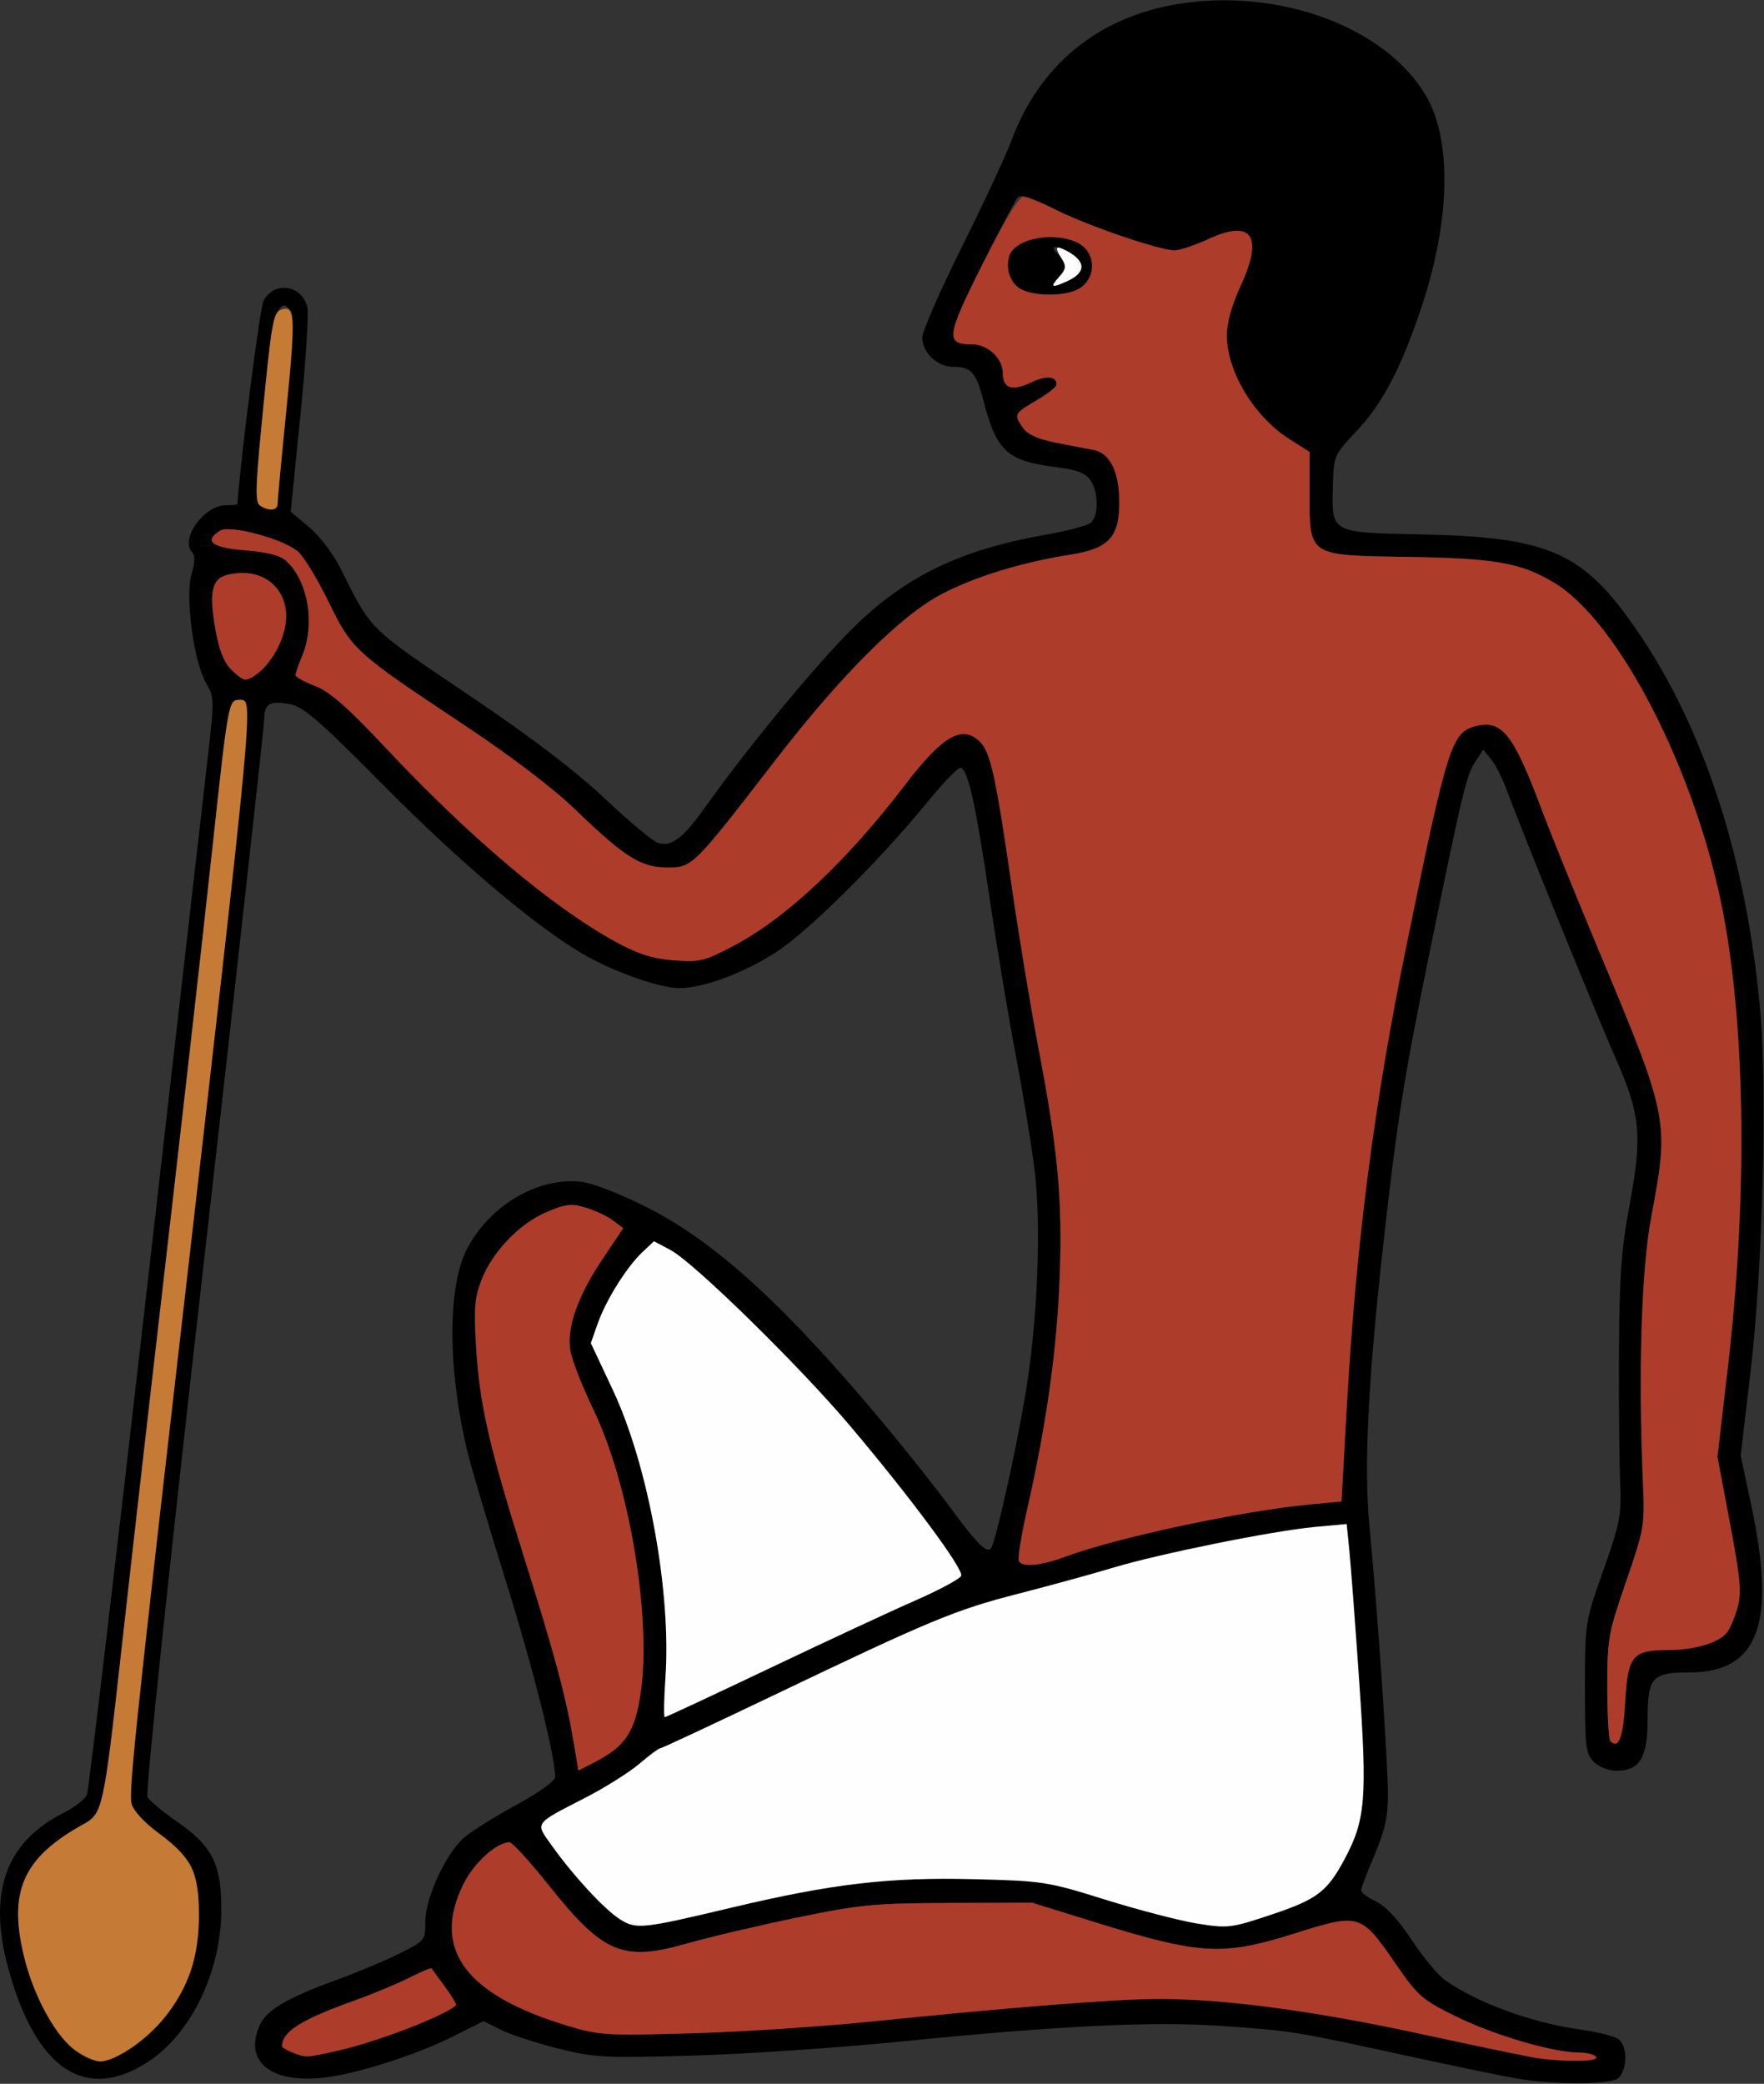 <?xml version="1.0" encoding="UTF-8" standalone="no"?>
<!DOCTYPE svg PUBLIC "-//W3C//DTD SVG 1.1//EN"
"http://www.w3.org/Graphics/SVG/1.1/DTD/svg11.dtd">
<svg width="508px" height="600px"
xmlns="http://www.w3.org/2000/svg" version="1.1">
<rect width="100%" height="100%" fill="#333333" stroke="none"/>
<g transform="translate(0000, 0000) scale(1, 1)">
<path fill="#000000" stroke="none" d="
M 437.16 598.53
C 433.31 597.90 418.52 594.84 404.29 591.73
C 372.68 584.85 372.04 584.74 351.76 583.33
C 332.04 581.95 304.92 583.26 259.61 587.81
C 241.27 589.64 214.02 591.48 199.04 591.89
C 173.60 592.60 171.04 592.45 160.36 589.74
C 154.06 588.14 146.75 585.73 144.10 584.38
L 139.27 581.94
L 130.56 586.31
C 119.56 591.82 102.39 597.27 92.83 598.27
C 77.75 599.85 70.10 593.37 74.85 583.00
C 76.75 578.82 82.69 575.29 96.06 570.41
C 102.44 568.08 111.00 564.50 115.07 562.47
C 122.35 558.84 122.49 558.66 122.49 553.31
C 122.49 546.36 128.52 533.42 133.83 528.95
C 136.03 527.11 142.78 522.90 148.84 519.61
C 155.31 516.08 159.88 512.78 159.88 511.61
C 159.88 505.61 153.56 480.50 145.73 455.41
C 140.83 439.69 135.96 423.35 134.89 419.10
C 128.93 395.21 128.75 370.75 134.45 359.69
C 140.92 347.12 154.88 338.87 167.29 340.27
C 170.76 340.66 178.61 343.73 186.68 347.82
C 206.29 357.80 226.33 376.13 254.35 409.73
C 261.01 417.71 269.65 428.60 273.55 433.91
C 281.45 444.67 284.34 447.52 285.47 445.69
C 286.85 443.45 292.64 417.39 295.31 401.41
C 298.82 380.30 299.93 352.82 297.91 336.61
C 297.04 329.58 294.61 314.85 292.53 303.86
C 290.44 292.88 287.01 272.32 284.92 258.15
C 280.95 231.37 278.73 221.42 276.60 221.05
C 275.92 220.92 271.56 225.45 266.93 231.12
C 253.34 247.74 233.40 267.57 223.92 273.88
C 214.73 279.99 202.50 284.58 195.54 284.51
C 189.65 284.47 175.74 279.44 167.10 274.24
C 153.02 265.75 132.13 247.98 110.17 225.84
C 91.96 207.44 87.40 203.50 83.51 202.76
C 77.66 201.67 76.07 202.61 76.07 207.17
C 76.07 209.14 68.27 279.32 58.74 363.13
C 48.44 453.62 41.84 516.28 42.48 517.43
C 43.08 518.50 46.96 521.73 51.11 524.61
C 61.31 531.70 63.85 536.92 63.72 550.43
C 63.55 567.86 55.03 585.46 42.87 593.51
C 24.79 605.46 10.43 596.03 2.44 566.97
C -3.58 545.02 1.51 530.50 18.22 522.03
C 21.49 520.36 24.56 518.00 25.04 516.76
C 25.52 515.52 33.14 451.33 41.97 374.10
C 50.80 296.87 58.88 226.30 59.92 217.27
C 61.72 201.58 61.69 200.69 59.35 196.67
C 55.78 190.61 53.24 171.53 55.17 165.26
C 56.14 162.08 56.23 159.93 55.42 159.12
C 51.69 155.39 58.68 145.49 65.01 145.49
C 66.84 145.49 68.35 145.35 68.36 145.17
C 69.25 132.09 74.86 88.55 75.89 86.60
C 78.97 80.86 86.88 81.98 88.49 88.39
C 88.94 90.22 88.06 104.24 86.51 119.55
L 83.72 147.37
L 89.03 151.78
C 91.94 154.20 95.94 159.42 97.93 163.39
C 107.03 181.66 105.82 180.46 134.65 199.89
C 152.98 212.25 165.65 221.90 174.20 229.96
C 181.11 236.48 187.96 242.20 189.39 242.67
C 193.41 243.94 196.61 241.51 203.34 232.07
C 215.55 214.92 235.29 191.01 245.58 180.88
C 260.82 165.86 276.55 158.27 301.54 153.89
C 307.47 152.85 313.12 151.34 314.11 150.52
C 316.46 148.57 316.39 141.62 313.99 138.21
C 312.60 136.24 310.06 135.24 304.65 134.58
C 290.00 132.76 287.07 130.13 283.19 115.31
C 281.04 107.10 279.71 105.63 274.31 105.61
C 269.87 105.58 265.60 101.46 265.60 97.20
C 265.60 95.42 270.72 83.69 276.99 71.12
C 283.26 58.56 289.66 44.81 291.24 40.56
C 299.29 18.81 316.11 4.97 339.10 1.18
C 368.25 -3.62 399.02 7.74 410.68 27.61
C 418.16 40.36 417.66 63.63 409.37 88.42
C 403.46 106.12 398.11 116.28 390.48 124.33
C 384.15 131.02 384.08 131.16 383.84 140.16
C 383.46 153.45 383.28 153.36 408.88 153.86
C 446.41 154.61 456.10 158.97 471.89 182.21
C 490.84 210.12 502.87 247.27 506.83 290.12
C 508.99 313.64 507.65 365.24 504.09 395.28
L 501.28 419.10
L 504.30 433.26
C 511.61 467.55 506.45 481.53 486.49 481.55
C 475.71 481.55 474.48 482.95 474.48 495.15
C 474.48 506.12 472.18 509.87 465.45 509.87
C 463.30 509.87 460.44 508.73 459.01 507.30
C 456.66 504.95 456.43 503.01 456.43 485.94
C 456.43 467.24 456.45 467.10 461.73 452.14
C 466.64 438.23 467.00 436.31 466.56 426.18
C 466.30 420.15 466.16 403.35 466.24 388.84
C 466.35 367.39 466.92 359.55 469.28 347.00
C 472.99 327.13 472.41 320.86 465.46 305.15
C 459.98 292.79 438.07 238.84 433.97 227.60
C 432.74 224.24 430.70 220.22 429.44 218.67
L 427.15 215.83
L 424.93 219.21
C 422.31 223.21 421.41 226.92 412.09 272.32
C 404.36 309.91 402.47 321.76 398.47 357.30
C 393.93 397.73 392.72 422.36 394.40 439.70
C 396.63 462.71 399.70 507.35 399.70 516.79
C 399.70 523.09 398.78 527.20 395.83 534.13
C 393.70 539.12 391.96 543.71 391.96 544.33
C 391.96 544.94 393.91 546.37 396.28 547.51
C 399.08 548.83 402.70 552.73 406.54 558.55
C 409.80 563.51 414.10 568.70 416.08 570.09
C 425.60 576.79 441.16 582.45 455.55 584.45
C 460.38 585.12 465.17 586.35 466.19 587.20
C 468.97 589.51 468.55 597.05 465.54 598.66
C 462.58 600.24 447.05 600.18 437.16 598.53
M 36.98 590.28
C 44.16 586.07 51.99 576.19 54.99 567.52
C 58.07 558.63 58.08 543.03 55.03 537.26
C 53.82 534.97 49.65 530.76 45.77 527.90
C 41.45 524.70 38.38 521.36 37.86 519.26
C 37.06 516.06 39.18 495.64 51.02 392.70
C 66.84 255.26 70.60 221.05 71.15 209.87
C 71.52 202.22 71.34 201.50 68.98 201.50
C 65.83 201.50 65.73 202.08 61.26 243.35
C 57.74 275.87 52.44 322.57 41.96 413.30
C 40.20 428.52 36.97 457.21 34.75 477.04
C 29.95 520.17 29.50 522.24 24.29 525.10
C 6.43 534.90 2.13 544.78 7.19 564.41
C 11.31 580.33 21.15 593.56 28.87 593.56
C 30.25 593.56 33.88 592.08 36.98 590.28
M 459.65 592.27
C 459.21 591.57 456.96 590.99 454.62 590.99
C 447.25 590.99 430.37 586.03 419.41 580.66
C 409.56 575.83 408.36 574.78 402.00 565.57
C 391.92 550.93 391.56 550.82 373.06 556.64
C 351.90 563.29 345.87 562.94 314.60 553.25
L 297.19 547.85
L 273.34 547.93
C 251.68 548.01 247.66 548.39 229.50 552.15
C 218.50 554.42 204.30 557.77 197.91 559.58
C 179.26 564.90 173.75 562.57 157.91 542.70
C 152.54 535.97 147.53 530.47 146.75 530.47
C 143.03 530.47 136.58 536.27 133.54 542.36
C 124.18 561.12 133.91 574.38 163.60 583.33
C 172.54 586.02 174.76 586.15 199.06 585.45
C 213.32 585.05 236.59 583.53 250.78 582.08
C 290.99 577.96 321.87 575.54 333.89 575.55
C 352.96 575.58 378.92 579.06 409.48 585.70
C 442.36 592.83 443.91 593.10 453.60 593.37
C 457.88 593.48 460.15 593.09 459.65 592.27
M 97.99 590.28
C 109.28 587.64 127.86 580.47 131.32 577.39
C 131.56 577.17 130.15 574.78 128.15 572.09
C 126.16 569.38 124.41 566.99 124.28 566.76
C 124.14 566.54 121.22 567.76 117.78 569.50
C 114.34 571.22 107.32 574.15 102.19 575.99
C 86.60 581.58 81.23 584.96 81.23 589.20
C 81.23 589.89 86.46 592.08 88.32 592.17
C 89.03 592.21 93.37 591.36 97.99 590.28
M 210.81 549.23
C 239.62 542.39 256.02 540.46 280.37 541.07
C 300.40 541.57 301.62 541.75 318.47 547.02
C 328.05 550.00 339.96 553.09 344.96 553.88
C 353.67 555.26 354.58 555.14 366.24 551.24
C 379.36 546.85 382.22 544.66 387.28 535.17
C 393.24 524.00 393.74 517.78 391.43 484.24
C 390.28 467.52 388.99 450.48 388.57 446.34
L 387.81 438.82
L 378.60 439.67
C 366.49 440.79 334.02 447.36 320.67 451.36
C 314.84 453.13 302.54 456.50 293.32 458.87
C 274.93 463.60 268.21 466.39 222.09 488.47
C 204.89 496.70 190.47 503.43 190.05 503.43
C 189.64 503.43 186.95 505.43 184.09 507.88
C 181.23 510.32 174.18 514.75 168.41 517.71
C 153.61 525.33 154.09 524.65 158.94 531.44
C 165.14 540.13 174.15 549.86 178.55 552.63
C 183.23 555.57 184.87 555.40 210.81 549.23
M 179.54 501.23
C 190.20 490.02 185.24 435.59 170.84 405.77
C 167.64 399.15 164.67 391.53 164.24 388.84
C 163.18 382.17 166.36 373.16 173.60 362.39
L 179.48 353.64
L 176.52 351.41
C 174.90 350.19 171.37 348.53 168.67 347.73
C 164.47 346.47 162.90 346.65 157.35 349.03
C 149.47 352.40 141.72 360.54 138.62 368.68
C 136.68 373.74 136.43 376.97 137.11 387.91
C 138.13 404.43 140.87 416.46 150.83 448.07
C 159.65 476.10 162.96 488.39 165.11 501.14
L 166.58 509.79
L 171.29 507.37
C 173.88 506.05 177.59 503.28 179.54 501.23
M 468.03 490.03
C 468.79 476.70 470.11 475.11 480.33 475.11
C 487.95 475.11 495.03 473.01 497.34 470.05
C 498.21 468.94 499.58 465.72 500.37 462.90
C 501.58 458.60 501.23 454.71 498.20 438.61
L 494.59 419.45
L 497.61 393.52
C 503.23 345.06 502.71 296.77 496.20 262.73
C 488.47 222.32 466.26 178.98 447.54 167.78
C 437.91 162.01 430.60 160.74 405.07 160.35
C 376.73 159.93 377.13 160.18 377.13 142.29
L 377.13 130.13
L 371.33 126.45
C 361.20 120.03 353.36 107.07 353.30 96.67
C 353.29 92.97 354.68 87.93 357.30 82.26
C 363.92 67.94 360.50 63.03 347.99 68.85
C 344.16 70.62 339.78 72.08 338.25 72.09
C 333.81 72.12 313.10 64.96 303.24 60.00
C 296.38 56.55 293.91 55.83 292.95 57.01
C 292.25 57.88 287.52 66.89 282.44 77.05
C 272.51 96.89 272.26 99.14 279.94 99.14
C 284.53 99.14 288.81 103.21 288.81 107.55
C 288.81 111.88 291.51 112.70 297.04 110.07
C 301.38 108.01 304.28 108.28 304.28 110.76
C 304.28 111.39 301.68 113.43 298.48 115.30
C 292.01 119.10 291.89 119.33 294.63 123.23
C 295.94 125.10 298.96 126.46 303.97 127.44
C 308.05 128.24 312.99 129.19 314.95 129.57
C 319.70 130.49 322.34 135.88 322.34 144.71
C 322.34 154.74 319.23 158.02 308.15 159.73
C 294.50 161.85 281.15 165.93 271.47 170.92
C 259.54 177.08 242.42 194.14 223.31 218.88
C 199.63 249.57 199.41 249.79 192.19 249.79
C 184.58 249.79 179.91 246.85 165.68 233.11
C 159.29 226.94 147.02 217.62 133.45 208.61
C 102.21 187.88 101.36 187.11 94.64 173.33
C 91.50 166.87 87.55 160.36 85.86 158.87
C 81.71 155.19 66.21 151.02 63.36 152.81
C 58.60 155.81 61.02 157.71 70.54 158.45
C 76.86 158.94 80.66 159.90 82.38 161.46
C 88.73 167.20 90.85 179.69 87.03 188.82
C 85.97 191.37 85.10 193.88 85.10 194.41
C 85.10 194.92 87.62 196.33 90.72 197.51
C 94.97 199.12 99.96 203.50 111.03 215.29
C 135.26 241.11 158.99 261.13 177.21 271.13
C 183.68 274.69 187.79 276.00 193.93 276.50
C 201.46 277.09 202.77 276.79 211.14 272.39
C 226.36 264.41 243.85 248.00 260.79 225.79
C 271.46 211.82 277.18 208.56 282.22 213.59
C 285.29 216.66 286.74 223.30 291.42 255.58
C 293.47 269.74 296.87 290.30 298.97 301.29
C 304.72 331.27 306.04 345.54 305.15 368.24
C 304.35 388.83 301.40 409.88 295.88 434.29
C 294.12 442.02 293.02 448.85 293.42 449.50
C 294.56 451.35 299.84 450.82 307.13 448.11
C 321.86 442.65 357.77 435.00 377.21 433.18
L 386.32 432.33
L 387.85 405.12
C 390.49 358.11 395.71 317.72 405.01 272.32
C 416.78 214.84 418.06 210.81 424.89 209.10
C 432.59 207.17 435.78 211.20 444.06 233.29
C 446.64 240.15 454.03 258.40 460.50 273.85
C 480.60 321.86 480.77 322.70 475.56 350.27
C 472.70 365.39 471.76 395.16 473.14 426.82
C 473.68 439.27 473.52 440.21 468.29 455.39
C 463.17 470.24 462.87 471.89 462.87 485.76
C 462.87 493.83 463.27 500.83 463.76 501.31
C 466.16 503.70 467.44 500.32 468.03 490.03
M 221.42 480.44
C 237.56 472.75 256.49 463.94 263.48 460.88
C 270.46 457.82 276.46 454.60 276.80 453.72
C 277.53 451.82 262.37 431.36 244.95 410.73
C 230.20 393.26 199.83 363.52 193.08 359.92
L 188.33 357.40
L 185.05 360.49
C 180.53 364.73 174.54 374.28 172.14 381.08
L 170.15 386.72
L 176.54 400.33
C 186.72 422.06 193.36 458.51 191.63 483.15
C 191.21 489.35 191.12 494.42 191.45 494.42
C 191.79 494.42 205.28 488.12 221.42 480.44
M 74.51 193.69
C 78.44 190.94 82.52 182.59 82.52 177.26
C 82.52 168.90 74.86 163.45 65.87 165.42
C 61.01 166.49 60.11 170.16 62.03 181.16
C 63.05 187.00 64.47 190.69 66.52 192.72
C 70.05 196.26 70.73 196.34 74.51 193.69
M 79.94 145.02
C 79.94 144.05 81.11 131.52 82.54 117.18
C 84.57 96.95 84.81 90.70 83.63 89.27
C 80.09 85.02 78.59 90.52 75.84 117.72
C 73.54 140.42 73.40 144.64 74.92 145.61
C 77.59 147.30 79.94 147.01 79.94 145.02"/>
<path fill="#000000" stroke="none" d="
M 294.27 83.39
C 291.04 81.85 289.43 77.52 290.66 73.67
C 292.22 68.77 303.07 66.57 310.06 69.75
C 315.99 72.45 315.97 80.78 310.00 83.50
C 305.97 85.33 298.17 85.27 294.27 83.39
M 307.38 80.94
C 312.88 78.44 312.77 75.19 307.07 72.19
C 303.50 70.31 302.11 71.06 304.90 73.36
C 307.42 75.45 307.38 77.12 304.74 80.05
C 302.26 82.78 302.89 82.98 307.38 80.94"/>
<path fill="#ae3c2a" stroke="none" d="
M 442.89 592.64
C 440.76 592.34 425.73 589.21 409.48 585.70
C 378.92 579.06 352.96 575.58 333.89 575.55
C 321.87 575.54 290.99 577.96 250.78 582.08
C 236.59 583.53 213.32 585.05 199.06 585.45
C 174.76 586.15 172.54 586.02 163.60 583.33
C 133.91 574.38 124.18 561.12 133.54 542.36
C 136.58 536.27 143.03 530.47 146.75 530.47
C 147.53 530.47 152.54 535.97 157.91 542.70
C 173.75 562.57 179.26 564.90 197.91 559.58
C 204.30 557.77 218.50 554.42 229.50 552.15
C 247.66 548.39 251.68 548.01 273.34 547.93
L 297.19 547.85
L 314.60 553.25
C 345.87 562.94 351.90 563.29 373.06 556.64
C 391.56 550.82 391.92 550.93 402.00 565.57
C 408.36 574.78 409.56 575.83 419.41 580.66
C 430.37 586.03 447.25 590.99 454.62 590.99
C 456.96 590.99 459.21 591.57 459.65 592.27
C 460.45 593.56 450.97 593.77 442.89 592.64"/>
<path fill="#ae3c2a" stroke="none" d="
M 84.13 590.95
C 82.53 590.30 81.23 589.52 81.23 589.20
C 81.23 584.96 86.60 581.58 102.19 575.99
C 107.32 574.15 114.34 571.22 117.78 569.50
C 121.22 567.76 124.14 566.54 124.28 566.76
C 124.41 566.99 126.16 569.38 128.15 572.09
C 130.15 574.78 131.56 577.17 131.32 577.39
C 127.86 580.47 109.28 587.64 97.99 590.28
C 88.44 592.51 88.07 592.53 84.13 590.95"/>
<path fill="#ae3c2a" stroke="none" d="
M 165.11 501.14
C 162.96 488.39 159.65 476.10 150.83 448.07
C 140.87 416.46 138.13 404.43 137.11 387.91
C 136.43 376.97 136.68 373.74 138.62 368.68
C 141.72 360.54 149.47 352.40 157.35 349.03
C 162.90 346.65 164.47 346.47 168.67 347.73
C 171.37 348.53 174.90 350.19 176.52 351.41
L 179.48 353.64
L 173.60 362.39
C 166.36 373.16 163.18 382.17 164.24 388.84
C 164.67 391.53 167.64 399.15 170.84 405.77
C 181.10 427.02 187.61 465.45 184.59 486.82
C 182.92 498.64 180.24 502.78 171.29 507.37
L 166.58 509.79
L 165.11 501.14"/>
<path fill="#ae3c2a" stroke="none" d="
M 463.76 501.31
C 463.27 500.83 462.87 493.83 462.87 485.76
C 462.87 471.89 463.17 470.24 468.29 455.39
C 473.52 440.21 473.68 439.27 473.14 426.82
C 471.76 395.16 472.70 365.39 475.56 350.27
C 480.77 322.70 480.60 321.86 460.50 273.85
C 454.03 258.40 446.64 240.15 444.06 233.29
C 435.78 211.20 432.59 207.17 424.89 209.10
C 418.06 210.81 416.78 214.84 405.01 272.32
C 395.71 317.72 390.49 358.11 387.85 405.12
L 386.32 432.33
L 377.21 433.18
C 357.77 435.00 321.86 442.65 307.13 448.11
C 299.84 450.82 294.56 451.35 293.42 449.50
C 293.02 448.85 294.12 442.02 295.88 434.29
C 301.40 409.88 304.35 388.83 305.15 368.24
C 306.04 345.54 304.72 331.27 298.97 301.29
C 296.87 290.30 293.47 269.74 291.42 255.58
C 286.74 223.30 285.29 216.66 282.22 213.59
C 277.18 208.56 271.46 211.82 260.79 225.79
C 243.85 248.00 226.36 264.41 211.14 272.39
C 202.77 276.79 201.46 277.09 193.93 276.50
C 187.79 276.00 183.68 274.69 177.21 271.13
C 158.99 261.13 135.26 241.11 111.03 215.29
C 99.96 203.50 94.97 199.12 90.72 197.51
C 87.62 196.33 85.10 194.92 85.10 194.41
C 85.10 193.88 85.97 191.37 87.03 188.82
C 90.85 179.69 88.73 167.20 82.38 161.46
C 80.66 159.90 76.86 158.94 70.54 158.45
C 61.02 157.71 58.60 155.81 63.36 152.81
C 66.21 151.02 81.71 155.19 85.86 158.87
C 87.55 160.36 91.50 166.87 94.64 173.33
C 101.36 187.11 102.21 187.88 133.45 208.61
C 147.02 217.62 159.29 226.94 165.68 233.11
C 179.91 246.85 184.58 249.79 192.19 249.79
C 199.41 249.79 199.63 249.57 223.31 218.88
C 242.42 194.14 259.54 177.08 271.47 170.92
C 281.15 165.93 294.50 161.85 308.15 159.73
C 319.23 158.02 322.34 154.74 322.34 144.71
C 322.34 135.88 319.70 130.49 314.95 129.57
C 312.99 129.19 308.05 128.24 303.97 127.44
C 298.96 126.46 295.94 125.10 294.63 123.23
C 291.89 119.33 292.01 119.10 298.48 115.30
C 301.68 113.43 304.28 111.39 304.28 110.76
C 304.28 108.28 301.38 108.01 297.04 110.07
C 291.51 112.70 288.81 111.88 288.81 107.55
C 288.81 103.21 284.53 99.14 279.94 99.14
C 272.21 99.14 272.49 96.93 282.96 76.08
C 289.11 63.80 293.42 56.65 294.65 56.65
C 295.74 56.65 300.13 58.43 304.43 60.59
C 313.27 65.05 334.04 72.10 338.25 72.09
C 339.78 72.08 344.16 70.62 347.99 68.85
C 360.50 63.03 363.92 67.94 357.30 82.26
C 354.68 87.93 353.29 92.97 353.30 96.67
C 353.36 107.07 361.20 120.03 371.33 126.45
L 377.13 130.13
L 377.13 142.29
C 377.13 160.18 376.73 159.93 405.07 160.35
C 430.60 160.74 437.91 162.01 447.54 167.78
C 466.26 178.98 488.47 222.32 496.20 262.73
C 502.71 296.77 503.23 345.06 497.61 393.52
L 494.59 419.45
L 498.20 438.61
C 501.23 454.71 501.58 458.60 500.37 462.90
C 499.58 465.72 498.21 468.94 497.34 470.05
C 495.03 473.01 487.95 475.11 480.33 475.11
C 470.11 475.11 468.79 476.70 468.03 490.03
C 467.44 500.32 466.16 503.70 463.76 501.31
M 310.00 83.50
C 315.97 80.78 315.99 72.45 310.06 69.75
C 303.07 66.57 292.22 68.77 290.66 73.67
C 289.43 77.52 291.04 81.85 294.27 83.39
C 298.17 85.27 305.97 85.33 310.00 83.50"/>
<path fill="#ae3c2a" stroke="none" d="
M 66.52 192.72
C 64.47 190.69 63.05 187.00 62.03 181.16
C 60.11 170.16 61.01 166.49 65.87 165.42
C 78.97 162.55 86.48 173.88 79.95 186.66
C 77.57 191.33 73.03 195.71 70.57 195.71
C 69.99 195.71 68.15 194.37 66.52 192.72"/>
<path fill="#fefefe" stroke="none" d="
M 178.55 552.63
C 174.15 549.86 165.14 540.13 158.94 531.44
C 154.09 524.65 153.61 525.33 168.41 517.71
C 174.18 514.75 181.23 510.32 184.09 507.88
C 186.95 505.43 189.64 503.43 190.05 503.43
C 190.47 503.43 204.89 496.70 222.09 488.47
C 268.21 466.39 274.93 463.60 293.32 458.87
C 302.54 456.50 314.84 453.13 320.67 451.36
C 334.02 447.36 366.49 440.79 378.60 439.67
L 387.81 438.82
L 388.57 446.34
C 388.99 450.48 390.28 467.52 391.43 484.24
C 393.74 517.78 393.24 524.00 387.28 535.17
C 382.22 544.66 379.36 546.85 366.24 551.24
C 354.58 555.14 353.67 555.26 344.96 553.88
C 339.96 553.09 328.05 550.00 318.47 547.02
C 301.62 541.75 300.40 541.57 280.37 541.07
C 256.02 540.46 239.62 542.39 210.81 549.23
C 184.87 555.40 183.23 555.57 178.55 552.63"/>
<path fill="#fefefe" stroke="none" d="
M 191.63 483.15
C 193.36 458.51 186.72 422.06 176.54 400.33
L 170.15 386.72
L 172.14 381.08
C 174.54 374.28 180.53 364.73 185.05 360.49
L 188.33 357.40
L 193.08 359.92
C 199.83 363.52 230.20 393.26 244.95 410.73
C 262.37 431.36 277.53 451.82 276.80 453.72
C 276.46 454.60 270.46 457.82 263.48 460.88
C 256.49 463.94 237.56 472.75 221.42 480.44
C 205.28 488.12 191.79 494.42 191.45 494.42
C 191.12 494.42 191.21 489.35 191.63 483.15"/>
<path fill="#fefefe" stroke="none" d="
M 304.99 79.75
C 306.97 77.58 307.12 76.67 305.84 74.63
C 303.60 71.05 303.90 70.52 307.19 72.24
C 312.77 75.19 312.85 78.45 307.38 80.94
C 302.79 83.03 302.26 82.76 304.99 79.75"/>
<path fill="#c57a36" stroke="none" d="
M 21.82 590.46
C 16.37 586.76 10.08 575.55 7.19 564.41
C 2.13 544.78 6.43 534.90 24.29 525.10
C 29.50 522.24 29.95 520.17 34.75 477.04
C 36.97 457.21 40.20 428.52 41.96 413.30
C 52.44 322.57 57.74 275.87 61.26 243.35
C 65.73 202.08 65.83 201.50 68.98 201.50
C 73.09 201.50 73.38 198.50 51.02 392.70
C 39.18 495.64 37.06 516.06 37.86 519.26
C 38.38 521.36 41.45 524.70 45.77 527.90
C 55.13 534.80 57.22 539.01 57.29 551.07
C 57.35 563.05 54.40 572.07 47.62 580.65
C 42.42 587.21 33.21 593.56 28.87 593.56
C 27.50 593.56 24.33 592.17 21.82 590.46"/>
<path fill="#c57a36" stroke="none" d="
M 74.95 145.62
C 73.47 144.68 73.52 141.00 75.34 122.15
C 78.13 93.17 78.65 90.05 80.85 89.20
C 84.95 87.63 85.16 91.04 82.56 117.12
C 81.11 131.50 79.94 144.05 79.94 145.02
C 79.94 147.01 77.59 147.30 74.95 145.62"/>
</g>
</svg>
